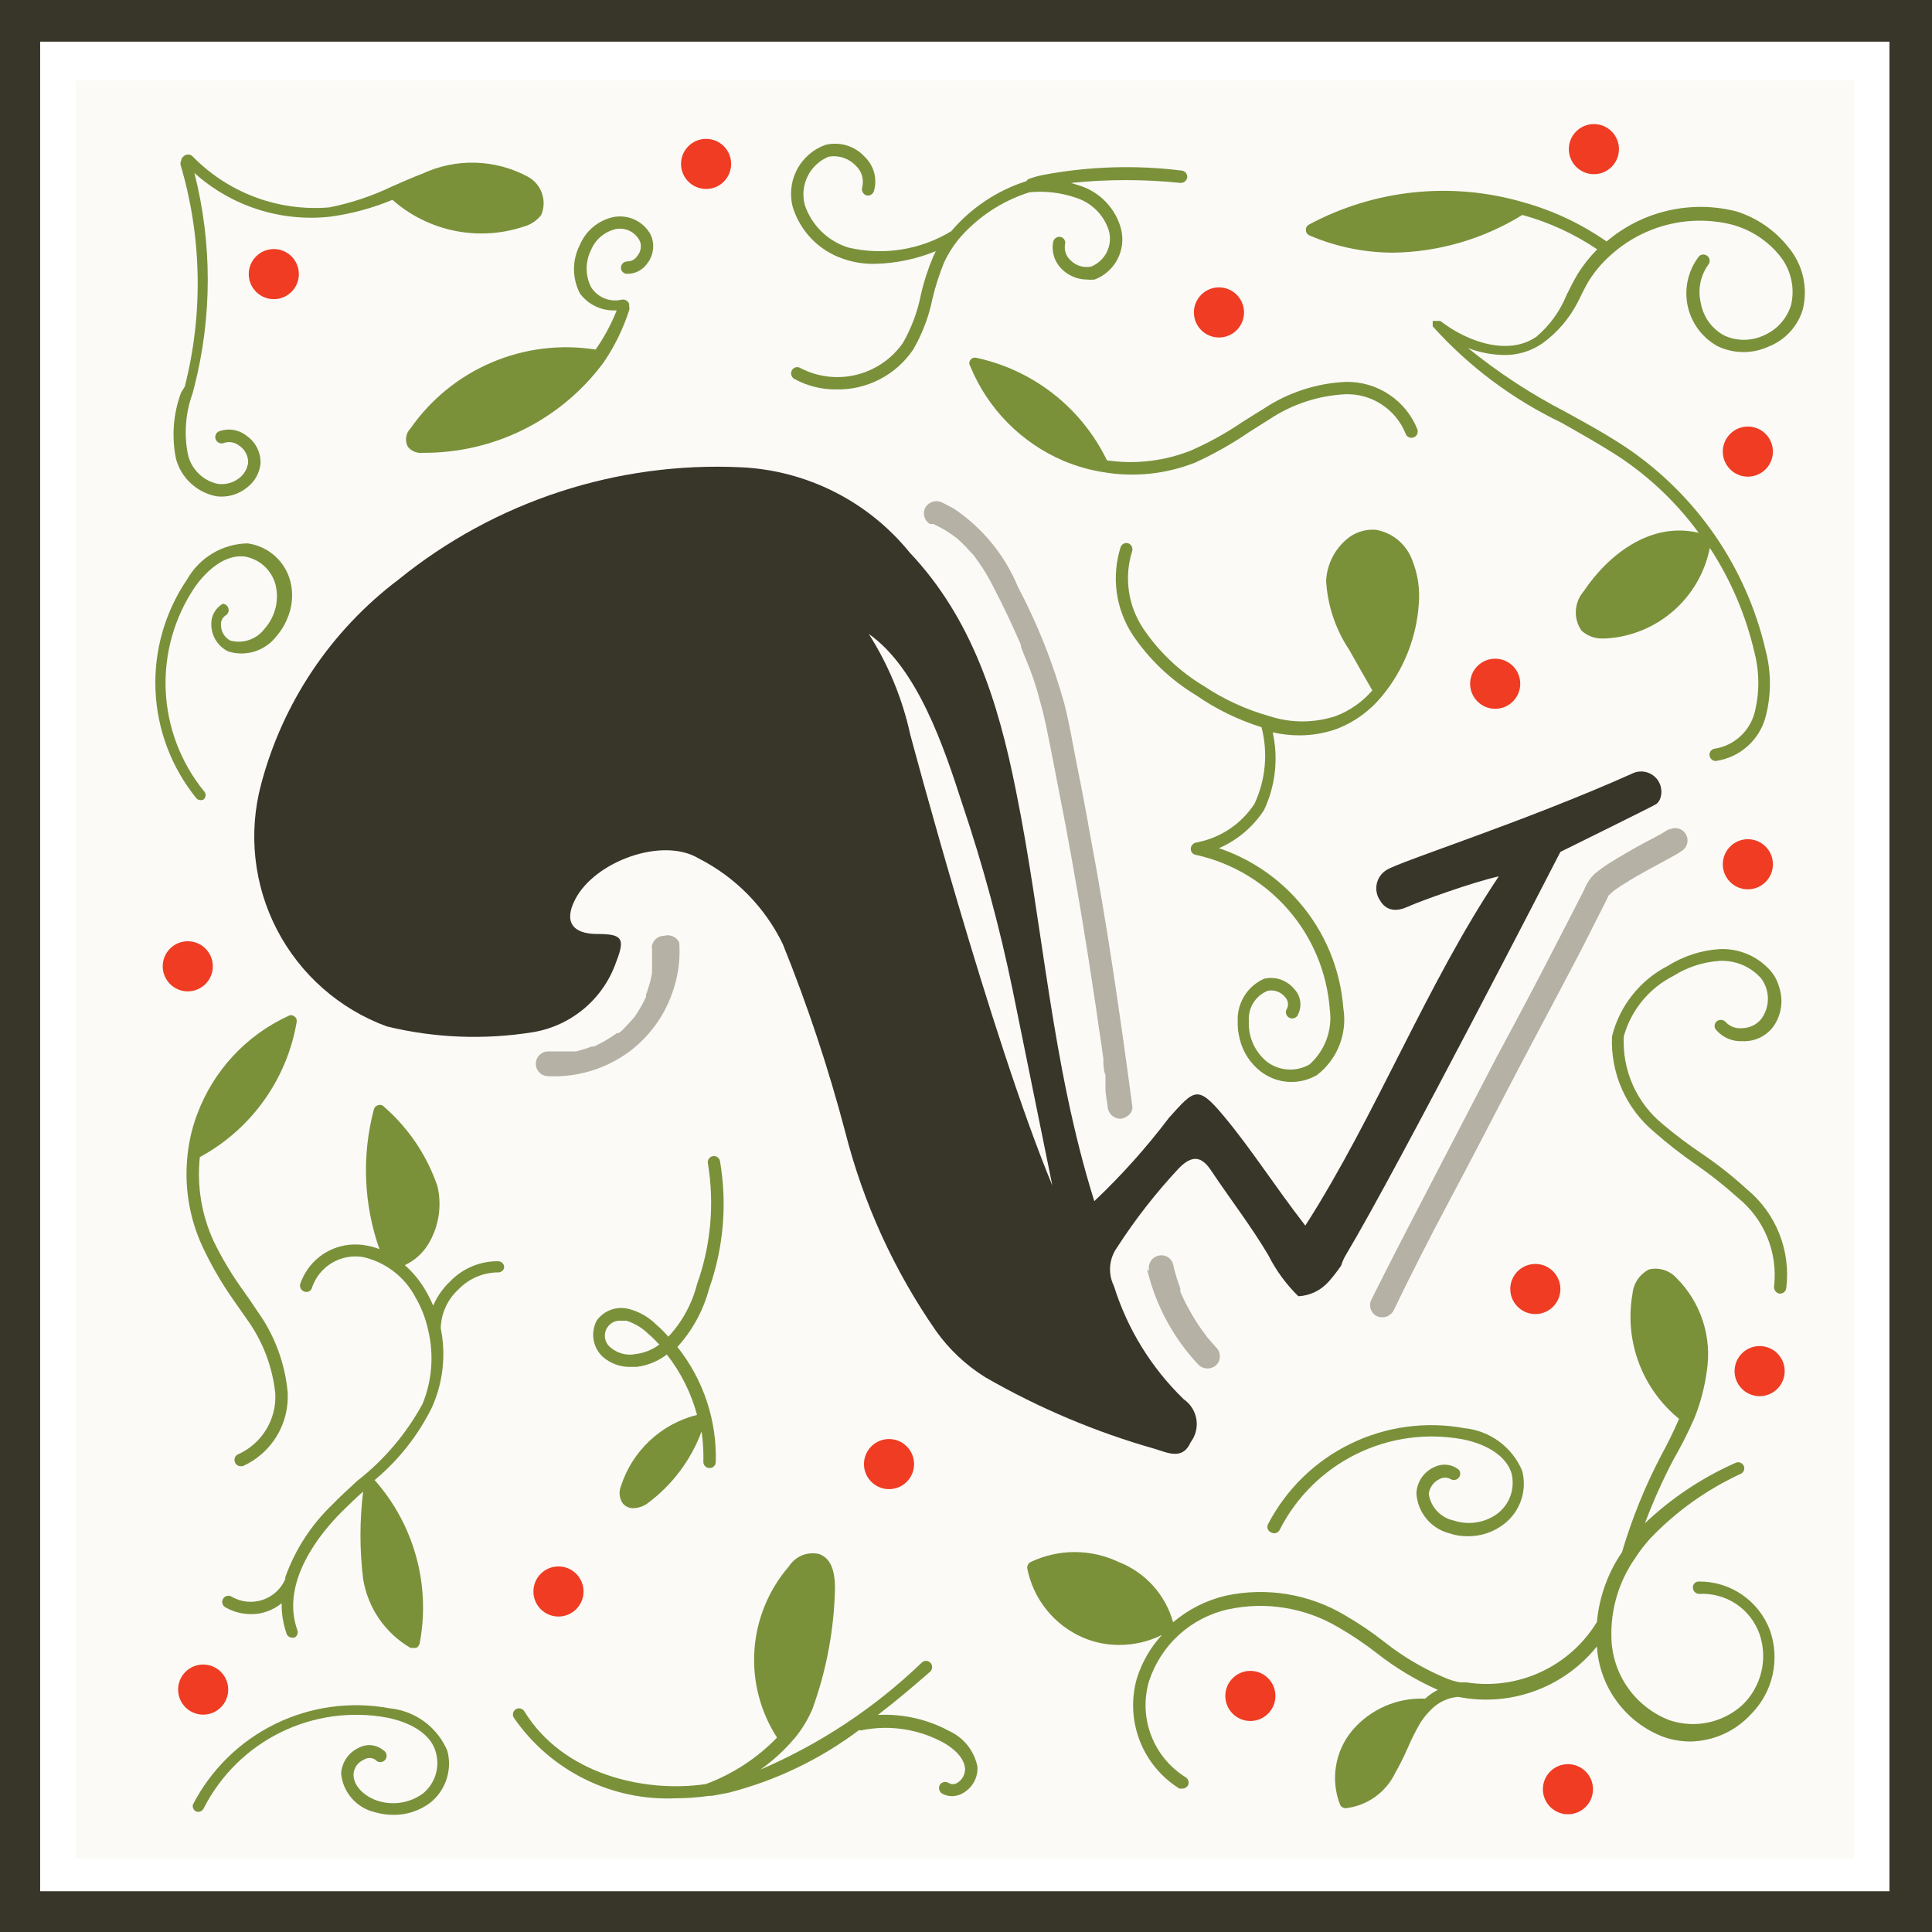 <svg width="64" height="64" viewBox="0 0 64 64" fill="none" xmlns="http://www.w3.org/2000/svg">
<path d="M64 64H0V0H64V64ZM1.33 62.65H62.59V1.38H1.33V62.65Z" fill="#383529"/>
<path d="M61.42 2.65H2.51V61.56H61.42V2.65Z" fill="#FBFAF7"/>
<path d="M38 42.05C38.281 43.239 38.871 44.333 39.71 45.22C39.789 45.292 39.893 45.333 40 45.333C40.107 45.333 40.211 45.292 40.29 45.22C40.328 45.182 40.358 45.137 40.379 45.087C40.4 45.037 40.41 44.984 40.41 44.93C40.41 44.876 40.4 44.823 40.379 44.773C40.358 44.723 40.328 44.678 40.29 44.64L40 44.31L39.95 44.24L39.83 44.08C39.665 43.85 39.515 43.609 39.38 43.36C39.31 43.24 39.25 43.12 39.19 42.99L39.1 42.79C39.1 42.79 39.1 42.72 39.1 42.68C39 42.42 38.92 42.152 38.86 41.88C38.846 41.828 38.822 41.78 38.789 41.738C38.757 41.696 38.716 41.661 38.669 41.635C38.623 41.608 38.571 41.592 38.518 41.586C38.465 41.58 38.411 41.585 38.36 41.6C38.255 41.628 38.166 41.697 38.112 41.79C38.058 41.884 38.042 41.995 38.07 42.1L38 42.05Z" fill="#B5B1A4"/>
<path d="M55.31 27.45C55.04 27.63 54.75 27.77 54.47 27.92C54.19 28.07 53.68 28.36 53.3 28.6C53.129 28.709 52.965 28.829 52.81 28.96C52.665 29.105 52.553 29.279 52.48 29.47C52.17 30.07 51.87 30.67 51.56 31.26C50.91 32.53 50.24 33.79 49.56 35.05L47.56 38.9C46.92 40.13 46.28 41.36 45.66 42.59L45.44 43.03C45.386 43.124 45.371 43.236 45.399 43.341C45.427 43.446 45.496 43.536 45.59 43.59C45.685 43.639 45.795 43.651 45.899 43.624C46.003 43.596 46.092 43.53 46.15 43.44C46.74 42.22 47.36 41 48 39.8C48.64 38.6 49.34 37.25 50 35.98C50.66 34.71 51.34 33.45 52 32.19C52.32 31.59 52.63 30.98 52.93 30.38C53.07 30.11 53.2 29.85 53.33 29.58C53.33 29.52 53.26 29.67 53.33 29.63C53.348 29.602 53.372 29.578 53.4 29.56L53.47 29.5C53.36 29.59 53.47 29.5 53.47 29.5C54.13 29.03 54.87 28.68 55.57 28.28L55.69 28.2C55.738 28.174 55.779 28.138 55.813 28.095C55.847 28.052 55.872 28.003 55.886 27.951C55.901 27.898 55.905 27.844 55.898 27.79C55.891 27.736 55.873 27.684 55.846 27.636C55.819 27.589 55.783 27.548 55.739 27.515C55.696 27.482 55.647 27.458 55.594 27.445C55.541 27.431 55.486 27.428 55.432 27.436C55.379 27.444 55.327 27.462 55.28 27.49L55.31 27.45Z" fill="#B5B1A4"/>
<path d="M30.92 17.36C31.171 17.474 31.409 17.615 31.63 17.78C31.71 17.84 31.63 17.78 31.63 17.78L31.71 17.84L31.86 17.98C31.955 18.068 32.045 18.162 32.13 18.26L32.25 18.39L32.31 18.47C32.31 18.47 32.31 18.4 32.31 18.47L32.54 18.8C32.687 19.029 32.82 19.266 32.94 19.51C33.24 20.08 33.51 20.66 33.77 21.25L33.82 21.37V21.42L33.91 21.66C33.98 21.82 34.04 21.98 34.11 22.15C34.23 22.47 34.34 22.79 34.43 23.15C34.63 23.83 34.75 24.53 34.89 25.23L35.31 27.4C35.58 28.85 35.83 30.31 36.06 31.77C36.17 32.5 36.29 33.24 36.39 33.97C36.45 34.34 36.5 34.7 36.55 35.07C36.55 35.25 36.55 35.44 36.62 35.62V35.76V35.82C36.62 35.88 36.62 35.75 36.62 35.82C36.62 35.89 36.62 36.01 36.62 36.11C36.62 36.21 36.67 36.47 36.69 36.65C36.695 36.757 36.74 36.859 36.816 36.934C36.891 37.01 36.993 37.055 37.1 37.06C37.3 37.06 37.54 36.87 37.51 36.65C37.31 35.14 37.1 33.65 36.87 32.13C36.64 30.61 36.39 29.13 36.12 27.7C35.99 26.95 35.85 26.21 35.7 25.47C35.55 24.73 35.44 24.03 35.26 23.32C34.888 21.975 34.372 20.674 33.72 19.44C33.284 18.387 32.546 17.486 31.6 16.85L31.22 16.65C31.125 16.601 31.015 16.589 30.911 16.616C30.807 16.644 30.718 16.71 30.66 16.8C30.606 16.894 30.591 17.006 30.619 17.111C30.647 17.216 30.716 17.306 30.81 17.36H30.92Z" fill="#B5B1A4"/>
<path d="M21.6 31.39C21.6 31.59 21.6 31.79 21.6 31.99V32.15C21.6 32.15 21.6 32.05 21.6 32.15C21.6 32.25 21.6 32.15 21.6 32.23L21.54 32.52L21.45 32.81C21.439 32.855 21.423 32.899 21.4 32.94V33.02C21.4 33.1 21.4 32.95 21.4 33.02C21.317 33.204 21.22 33.381 21.11 33.55L21.02 33.69L20.93 33.79L20.82 33.91L20.61 34.13L20.5 34.22H20.44C20.277 34.337 20.107 34.444 19.93 34.54L19.79 34.61C19.748 34.64 19.701 34.66 19.65 34.67H19.59L19.43 34.73L19.09 34.83H18.93H18.77H18.16C18.051 34.83 17.947 34.873 17.87 34.95C17.793 35.027 17.75 35.131 17.75 35.24C17.75 35.349 17.793 35.453 17.87 35.53C17.947 35.607 18.051 35.65 18.16 35.65C19.073 35.694 19.976 35.437 20.73 34.92C21.498 34.385 22.062 33.606 22.33 32.71C22.48 32.228 22.538 31.723 22.5 31.22C22.457 31.13 22.382 31.058 22.291 31.018C22.199 30.977 22.096 30.971 22 31C21.891 31 21.787 31.043 21.71 31.12C21.633 31.197 21.59 31.301 21.59 31.41L21.6 31.39Z" fill="#B5B1A4"/>
<path d="M18.5 53.55C18.958 53.55 19.33 53.178 19.33 52.72C19.33 52.262 18.958 51.89 18.5 51.89C18.042 51.89 17.67 52.262 17.67 52.72C17.67 53.178 18.042 53.55 18.5 53.55Z" fill="#EF3C23"/>
<path d="M6.22 32.84C6.678 32.84 7.05 32.468 7.05 32.01C7.05 31.552 6.678 31.18 6.22 31.18C5.762 31.18 5.39 31.552 5.39 32.01C5.39 32.468 5.762 32.84 6.22 32.84Z" fill="#EF3C23"/>
<path d="M14.04 27.07C14.498 27.07 14.87 26.698 14.87 26.24C14.87 25.782 14.498 25.41 14.04 25.41C13.582 25.41 13.21 25.782 13.21 26.24C13.21 26.698 13.582 27.07 14.04 27.07Z" fill="#EF3C23"/>
<path d="M23.39 6.26C23.849 6.26 24.22 5.888 24.22 5.43C24.22 4.972 23.849 4.6 23.39 4.6C22.932 4.6 22.56 4.972 22.56 5.43C22.56 5.888 22.932 6.26 23.39 6.26Z" fill="#EF3C23"/>
<path d="M57.9 15.79C58.358 15.79 58.73 15.418 58.73 14.96C58.73 14.502 58.358 14.13 57.9 14.13C57.442 14.13 57.07 14.502 57.07 14.96C57.07 15.418 57.442 15.79 57.9 15.79Z" fill="#EF3C23"/>
<path d="M52.8 5.77C53.258 5.77 53.63 5.398 53.63 4.94C53.63 4.482 53.258 4.11 52.8 4.11C52.342 4.11 51.97 4.482 51.97 4.94C51.97 5.398 52.342 5.77 52.8 5.77Z" fill="#EF3C23"/>
<path d="M40.38 11.18C40.838 11.18 41.21 10.808 41.21 10.35C41.21 9.892 40.838 9.52 40.38 9.52C39.922 9.52 39.55 9.892 39.55 10.35C39.55 10.808 39.922 11.18 40.38 11.18Z" fill="#EF3C23"/>
<path d="M57.9 29.46C58.358 29.46 58.73 29.088 58.73 28.63C58.73 28.172 58.358 27.8 57.9 27.8C57.442 27.8 57.07 28.172 57.07 28.63C57.07 29.088 57.442 29.46 57.9 29.46Z" fill="#EF3C23"/>
<path d="M49.53 23.48C49.988 23.48 50.36 23.108 50.36 22.65C50.36 22.192 49.988 21.82 49.53 21.82C49.072 21.82 48.7 22.192 48.7 22.65C48.7 23.108 49.072 23.48 49.53 23.48Z" fill="#EF3C23"/>
<path d="M50.86 43.53C51.318 43.53 51.69 43.158 51.69 42.7C51.69 42.242 51.318 41.87 50.86 41.87C50.402 41.87 50.03 42.242 50.03 42.7C50.03 43.158 50.402 43.53 50.86 43.53Z" fill="#EF3C23"/>
<path d="M58.29 46.25C58.748 46.25 59.12 45.878 59.12 45.42C59.12 44.962 58.748 44.59 58.29 44.59C57.832 44.59 57.46 44.962 57.46 45.42C57.46 45.878 57.832 46.25 58.29 46.25Z" fill="#EF3C23"/>
<path d="M51.94 60.1C52.398 60.1 52.77 59.728 52.77 59.27C52.77 58.812 52.398 58.44 51.94 58.44C51.482 58.44 51.11 58.812 51.11 59.27C51.11 59.728 51.482 60.1 51.94 60.1Z" fill="#EF3C23"/>
<path d="M41.42 57.01C41.878 57.01 42.25 56.638 42.25 56.18C42.25 55.722 41.878 55.35 41.42 55.35C40.962 55.35 40.59 55.722 40.59 56.18C40.59 56.638 40.962 57.01 41.42 57.01Z" fill="#EF3C23"/>
<path d="M9.07 9.91C9.528 9.91 9.9 9.538 9.9 9.08C9.9 8.622 9.528 8.25 9.07 8.25C8.612 8.25 8.24 8.622 8.24 9.08C8.24 9.538 8.612 9.91 9.07 9.91Z" fill="#EF3C23"/>
<path d="M29.45 49.33C29.908 49.33 30.28 48.958 30.28 48.5C30.28 48.042 29.908 47.67 29.45 47.67C28.992 47.67 28.62 48.042 28.62 48.5C28.62 48.958 28.992 49.33 29.45 49.33Z" fill="#EF3C23"/>
<path d="M6.73 56.8C7.188 56.8 7.56 56.428 7.56 55.97C7.56 55.512 7.188 55.14 6.73 55.14C6.272 55.14 5.9 55.512 5.9 55.97C5.9 56.428 6.272 56.8 6.73 56.8Z" fill="#EF3C23"/>
<path d="M11.84 49.05C11.56 49.31 11.26 49.58 10.99 49.86C10.299 50.527 9.771 51.345 9.45 52.25V52.31C9.38 52.472 9.275 52.618 9.145 52.737C9.014 52.856 8.859 52.946 8.691 53.001C8.522 53.056 8.344 53.074 8.168 53.055C7.992 53.036 7.823 52.98 7.67 52.89C7.647 52.876 7.622 52.867 7.595 52.863C7.569 52.859 7.542 52.861 7.516 52.867C7.49 52.873 7.465 52.885 7.444 52.901C7.422 52.917 7.404 52.937 7.39 52.96C7.376 52.983 7.367 53.008 7.363 53.035C7.359 53.062 7.361 53.089 7.367 53.114C7.374 53.141 7.385 53.165 7.401 53.187C7.417 53.208 7.437 53.226 7.46 53.24C7.718 53.39 8.011 53.47 8.31 53.47C8.483 53.474 8.656 53.447 8.82 53.39C9.006 53.329 9.179 53.234 9.33 53.11C9.325 53.45 9.379 53.788 9.49 54.11C9.503 54.152 9.53 54.189 9.566 54.214C9.602 54.239 9.646 54.252 9.69 54.25H9.75C9.795 54.228 9.83 54.191 9.848 54.144C9.867 54.098 9.867 54.047 9.85 54C9.27 52.38 10.66 50.75 11.28 50.12C11.52 49.88 11.77 49.64 12.03 49.41C11.911 50.373 11.911 51.347 12.03 52.31C12.107 52.782 12.288 53.232 12.559 53.626C12.831 54.02 13.186 54.349 13.6 54.59H13.7H13.79C13.842 54.558 13.881 54.508 13.9 54.45C14.084 53.493 14.045 52.506 13.786 51.566C13.528 50.627 13.057 49.759 12.41 49.03C13.199 48.373 13.842 47.559 14.3 46.64C14.676 45.814 14.781 44.89 14.6 44C14.606 43.759 14.66 43.521 14.76 43.301C14.86 43.081 15.002 42.884 15.18 42.72C15.349 42.542 15.552 42.4 15.777 42.302C16.002 42.204 16.245 42.152 16.49 42.15C16.537 42.154 16.584 42.141 16.622 42.113C16.661 42.086 16.688 42.046 16.7 42C16.703 41.973 16.7 41.946 16.692 41.92C16.684 41.894 16.67 41.87 16.652 41.849C16.635 41.828 16.613 41.812 16.588 41.8C16.564 41.788 16.537 41.781 16.51 41.78C16.209 41.776 15.911 41.834 15.634 41.951C15.356 42.068 15.107 42.241 14.9 42.46C14.665 42.684 14.478 42.952 14.35 43.25C14.28 43.085 14.2 42.925 14.11 42.77C13.926 42.446 13.69 42.156 13.41 41.91C13.734 41.759 14.005 41.516 14.19 41.21C14.537 40.634 14.645 39.945 14.49 39.29C14.143 38.278 13.536 37.374 12.73 36.67C12.706 36.642 12.675 36.621 12.639 36.61C12.604 36.599 12.566 36.599 12.53 36.61C12.492 36.619 12.458 36.639 12.431 36.668C12.405 36.696 12.387 36.732 12.38 36.77C11.981 38.291 12.047 39.897 12.57 41.38C12.413 41.317 12.248 41.273 12.08 41.25C11.627 41.175 11.162 41.265 10.769 41.503C10.376 41.742 10.082 42.113 9.94 42.55C9.931 42.603 9.943 42.657 9.972 42.702C10.002 42.746 10.048 42.778 10.1 42.79C10.126 42.797 10.153 42.799 10.179 42.796C10.206 42.792 10.231 42.783 10.254 42.769C10.276 42.755 10.296 42.736 10.31 42.714C10.325 42.691 10.335 42.666 10.34 42.64C10.458 42.302 10.691 42.017 10.998 41.834C11.305 41.651 11.667 41.582 12.02 41.64C12.389 41.722 12.736 41.884 13.036 42.114C13.337 42.343 13.584 42.636 13.76 42.97C13.963 43.318 14.108 43.696 14.19 44.09C14.377 44.894 14.31 45.736 14 46.5C13.463 47.489 12.728 48.358 11.84 49.05V49.05Z" fill="#7A913A"/>
<path d="M48.57 55.73H48.48H48.37C48.198 55.7 48.03 55.65 47.87 55.58C47.154 55.278 46.481 54.881 45.87 54.4C45.449 54.068 45.005 53.767 44.54 53.5C43.354 52.798 41.947 52.569 40.6 52.86C39.959 53.011 39.362 53.313 38.86 53.74V53.74C38.735 53.288 38.507 52.872 38.193 52.525C37.878 52.178 37.487 51.909 37.05 51.74C36.597 51.526 36.102 51.414 35.6 51.414C35.099 51.414 34.603 51.526 34.15 51.74C34.109 51.759 34.075 51.791 34.054 51.83C34.032 51.87 34.024 51.915 34.03 51.96C34.129 52.459 34.347 52.927 34.666 53.324C34.984 53.721 35.394 54.035 35.86 54.24C36.245 54.408 36.66 54.493 37.08 54.49C37.569 54.491 38.052 54.378 38.49 54.16C38.111 54.573 37.827 55.065 37.66 55.6C37.467 56.279 37.5 57.002 37.754 57.661C38.009 58.319 38.471 58.877 39.07 59.25H39.17C39.206 59.249 39.241 59.24 39.272 59.222C39.304 59.205 39.33 59.18 39.35 59.15C39.376 59.102 39.381 59.046 39.366 58.994C39.352 58.942 39.317 58.897 39.27 58.87C38.75 58.546 38.351 58.06 38.133 57.488C37.914 56.916 37.889 56.288 38.06 55.7C38.252 55.107 38.595 54.574 39.056 54.154C39.518 53.735 40.081 53.444 40.69 53.31C41.939 53.042 43.243 53.257 44.34 53.91C44.79 54.17 45.221 54.46 45.63 54.78C46.245 55.26 46.917 55.663 47.63 55.98C47.477 56.057 47.336 56.154 47.21 56.27C46.752 56.25 46.297 56.336 45.877 56.519C45.458 56.703 45.086 56.98 44.79 57.33C44.511 57.666 44.327 58.07 44.257 58.501C44.186 58.931 44.232 59.373 44.39 59.78C44.407 59.816 44.434 59.846 44.468 59.867C44.501 59.889 44.54 59.9 44.58 59.9C44.93 59.859 45.264 59.73 45.55 59.526C45.837 59.321 46.067 59.047 46.22 58.73C46.37 58.464 46.507 58.19 46.63 57.91C46.757 57.61 46.904 57.319 47.07 57.04C47.164 56.9 47.271 56.769 47.39 56.65V56.65C47.63 56.397 47.953 56.241 48.3 56.21C49.146 56.38 50.023 56.314 50.834 56.019C51.645 55.725 52.36 55.213 52.9 54.54C52.94 55.2 53.17 55.834 53.562 56.366C53.954 56.898 54.492 57.306 55.11 57.54C55.396 57.639 55.697 57.69 56 57.69C56.377 57.683 56.748 57.599 57.092 57.445C57.436 57.29 57.745 57.067 58 56.79C58.358 56.432 58.607 55.98 58.718 55.486C58.83 54.992 58.799 54.477 58.63 54C58.449 53.522 58.126 53.111 57.704 52.823C57.282 52.535 56.781 52.384 56.27 52.39C56.243 52.39 56.217 52.395 56.192 52.406C56.168 52.417 56.146 52.433 56.128 52.453C56.11 52.472 56.097 52.496 56.088 52.521C56.08 52.547 56.077 52.573 56.08 52.6C56.083 52.654 56.106 52.705 56.145 52.742C56.184 52.779 56.236 52.8 56.29 52.8C56.724 52.776 57.153 52.894 57.514 53.135C57.875 53.377 58.147 53.73 58.29 54.14C58.426 54.544 58.445 54.978 58.344 55.393C58.243 55.807 58.027 56.184 57.72 56.48C57.401 56.769 57.01 56.969 56.589 57.059C56.167 57.148 55.73 57.124 55.32 56.99C54.762 56.779 54.279 56.407 53.934 55.921C53.588 55.435 53.395 54.856 53.38 54.26C53.35 53.314 53.627 52.385 54.17 51.61C54.318 51.38 54.486 51.162 54.67 50.96C55.526 50.064 56.544 49.338 57.67 48.82C57.694 48.808 57.715 48.792 57.732 48.772C57.749 48.752 57.763 48.729 57.771 48.704C57.779 48.679 57.783 48.652 57.781 48.626C57.779 48.599 57.772 48.574 57.76 48.55C57.748 48.526 57.732 48.505 57.712 48.488C57.692 48.471 57.669 48.457 57.644 48.449C57.619 48.441 57.592 48.437 57.566 48.439C57.539 48.441 57.514 48.448 57.49 48.46C56.383 48.949 55.368 49.626 54.49 50.46C54.76 49.741 55.074 49.04 55.43 48.36C55.684 47.919 55.914 47.465 56.12 47C56.326 46.493 56.467 45.962 56.54 45.42C56.628 44.864 56.583 44.295 56.409 43.76C56.236 43.225 55.938 42.738 55.54 42.34C55.428 42.215 55.285 42.122 55.125 42.071C54.965 42.02 54.794 42.013 54.63 42.05C54.478 42.126 54.348 42.239 54.251 42.379C54.155 42.519 54.096 42.681 54.08 42.85C53.943 43.616 54.013 44.405 54.284 45.135C54.555 45.865 55.016 46.509 55.62 47V47C55.43 47.45 55.21 47.88 55.03 48.21C54.493 49.235 54.058 50.31 53.73 51.42C53.261 52.107 52.975 52.902 52.9 53.73C52.458 54.455 51.81 55.033 51.039 55.389C50.268 55.745 49.409 55.864 48.57 55.73V55.73Z" fill="#7A913A"/>
<path d="M41.56 26.62C41.139 27.27 40.477 27.727 39.72 27.89C39.667 27.904 39.621 27.938 39.592 27.984C39.562 28.03 39.551 28.086 39.56 28.14C39.571 28.185 39.597 28.225 39.633 28.254C39.669 28.283 39.714 28.299 39.76 28.3V28.3C40.627 28.107 41.383 27.583 41.87 26.84C42.251 26.036 42.353 25.128 42.16 24.26C42.452 24.326 42.751 24.36 43.05 24.36C43.476 24.359 43.899 24.285 44.3 24.14C44.878 23.913 45.388 23.541 45.78 23.06C46.498 22.194 46.925 21.123 47 20C47.041 19.506 46.966 19.009 46.78 18.55C46.685 18.293 46.524 18.066 46.313 17.89C46.103 17.715 45.85 17.598 45.58 17.55C45.399 17.535 45.217 17.557 45.044 17.616C44.872 17.674 44.714 17.767 44.58 17.89C44.387 18.06 44.23 18.267 44.118 18.499C44.006 18.731 43.942 18.983 43.93 19.24C43.976 20.054 44.239 20.841 44.69 21.52L45.11 22.26L45.46 22.87C45.134 23.25 44.718 23.542 44.25 23.72C43.532 23.957 42.758 23.957 42.04 23.72C41.269 23.503 40.536 23.165 39.87 22.72C39.072 22.241 38.39 21.592 37.87 20.82C37.623 20.449 37.461 20.028 37.397 19.587C37.333 19.146 37.368 18.696 37.5 18.27C37.52 18.218 37.518 18.161 37.495 18.11C37.473 18.06 37.431 18.02 37.38 18C37.354 17.991 37.327 17.987 37.3 17.988C37.273 17.99 37.246 17.997 37.222 18.009C37.198 18.021 37.176 18.038 37.158 18.059C37.141 18.08 37.128 18.104 37.12 18.13C36.968 18.613 36.925 19.123 36.994 19.625C37.063 20.127 37.243 20.606 37.52 21.03C38.066 21.842 38.782 22.524 39.62 23.03C40.285 23.491 41.017 23.849 41.79 24.09C42.008 24.934 41.927 25.829 41.56 26.62V26.62Z" fill="#7A913A"/>
<path d="M22.14 44.28C22.017 44.137 21.883 44.003 21.74 43.88C21.488 43.629 21.174 43.449 20.83 43.36C20.636 43.31 20.43 43.319 20.241 43.387C20.052 43.454 19.888 43.578 19.77 43.74C19.666 43.933 19.628 44.155 19.662 44.372C19.696 44.589 19.801 44.789 19.96 44.94C20.218 45.169 20.555 45.291 20.9 45.28H21.09C21.454 45.234 21.799 45.093 22.09 44.87C22.554 45.463 22.894 46.143 23.09 46.87V46.87C22.504 47.016 21.965 47.31 21.524 47.723C21.083 48.136 20.755 48.655 20.57 49.23C20.532 49.322 20.517 49.423 20.527 49.523C20.538 49.622 20.573 49.718 20.63 49.8C20.673 49.853 20.729 49.895 20.791 49.922C20.854 49.95 20.922 49.963 20.99 49.96C21.156 49.954 21.316 49.898 21.45 49.8C22.265 49.197 22.887 48.37 23.24 47.42C23.289 47.751 23.309 48.086 23.3 48.42C23.299 48.447 23.303 48.474 23.312 48.5C23.322 48.525 23.336 48.548 23.355 48.568C23.374 48.588 23.396 48.603 23.421 48.614C23.446 48.624 23.473 48.63 23.5 48.63V48.63C23.526 48.631 23.552 48.627 23.577 48.619C23.602 48.61 23.625 48.596 23.644 48.579C23.664 48.561 23.68 48.54 23.691 48.516C23.702 48.492 23.709 48.466 23.71 48.44C23.752 47.056 23.302 45.703 22.44 44.62C22.939 44.07 23.299 43.408 23.49 42.69C23.97 41.334 24.094 39.878 23.85 38.46C23.839 38.407 23.808 38.36 23.763 38.33C23.718 38.3 23.663 38.289 23.61 38.3C23.557 38.311 23.51 38.342 23.48 38.387C23.45 38.432 23.439 38.487 23.45 38.54C23.672 39.882 23.548 41.259 23.09 42.54C22.924 43.191 22.598 43.789 22.14 44.28ZM21.04 44.86C20.899 44.884 20.755 44.878 20.617 44.842C20.479 44.805 20.351 44.74 20.24 44.65C20.151 44.585 20.087 44.492 20.056 44.387C20.025 44.281 20.03 44.168 20.07 44.066C20.11 43.963 20.182 43.877 20.276 43.82C20.37 43.763 20.481 43.738 20.59 43.75H20.75C21.02 43.835 21.267 43.982 21.47 44.18C21.601 44.292 21.724 44.413 21.84 44.54C21.596 44.724 21.305 44.835 21 44.86H21.04Z" fill="#7A913A"/>
<path d="M19.21 9.72C19.081 9.471 19.014 9.195 19.014 8.915C19.014 8.635 19.081 8.359 19.21 8.11C19.307 7.879 19.459 7.674 19.652 7.514C19.846 7.354 20.075 7.243 20.32 7.19C20.553 7.146 20.793 7.174 21.01 7.27C21.226 7.367 21.407 7.527 21.53 7.73C21.558 7.781 21.581 7.835 21.6 7.89C21.642 8.033 21.65 8.183 21.622 8.329C21.594 8.476 21.532 8.613 21.44 8.73C21.365 8.837 21.264 8.924 21.147 8.984C21.03 9.043 20.901 9.073 20.77 9.07C20.743 9.07 20.716 9.065 20.691 9.054C20.666 9.043 20.644 9.028 20.625 9.008C20.606 8.988 20.592 8.965 20.582 8.94C20.573 8.914 20.569 8.887 20.57 8.86C20.573 8.806 20.596 8.755 20.635 8.718C20.674 8.681 20.726 8.66 20.78 8.66C20.846 8.66 20.91 8.644 20.968 8.612C21.026 8.581 21.075 8.535 21.11 8.48C21.163 8.417 21.2 8.343 21.218 8.263C21.235 8.182 21.232 8.099 21.21 8.02C21.144 7.865 21.026 7.737 20.877 7.658C20.727 7.58 20.555 7.556 20.39 7.59C20.21 7.633 20.043 7.718 19.902 7.838C19.761 7.958 19.651 8.109 19.58 8.28C19.483 8.471 19.433 8.681 19.433 8.895C19.433 9.109 19.483 9.319 19.58 9.51C19.683 9.675 19.834 9.804 20.013 9.879C20.192 9.954 20.39 9.972 20.58 9.93C20.632 9.916 20.687 9.922 20.735 9.946C20.782 9.97 20.82 10.01 20.84 10.06C20.845 10.09 20.845 10.12 20.84 10.15C20.855 10.192 20.855 10.238 20.84 10.28C20.644 10.891 20.361 11.47 20 12C19.308 12.938 18.403 13.7 17.36 14.221C16.318 14.743 15.166 15.009 14 15C13.908 15.011 13.815 14.998 13.729 14.963C13.644 14.928 13.568 14.872 13.51 14.8C13.458 14.702 13.439 14.59 13.455 14.48C13.471 14.37 13.522 14.269 13.6 14.19C14.274 13.224 15.206 12.467 16.29 12.005C17.374 11.543 18.566 11.396 19.73 11.58C20.013 11.176 20.248 10.739 20.43 10.28C20.196 10.297 19.961 10.255 19.748 10.157C19.535 10.059 19.349 9.909 19.21 9.72Z" fill="#7A913A"/>
<path d="M43.38 7.8C44.258 8.176 45.204 8.37 46.16 8.37C47.67 8.346 49.145 7.914 50.43 7.12C51.313 7.363 52.151 7.748 52.91 8.26C52.663 8.508 52.445 8.783 52.26 9.08C52.13 9.3 52.01 9.54 51.9 9.76C51.684 10.298 51.341 10.775 50.9 11.15C49.99 11.79 48.64 11.35 47.71 10.63H47.46V10.81C48.658 12.142 50.105 13.226 51.72 14C52.37 14.37 53.05 14.75 53.66 15.15C54.67 15.824 55.553 16.67 56.27 17.65C54.67 17.27 53.27 18.38 52.46 19.59C52.305 19.768 52.215 19.992 52.202 20.228C52.189 20.463 52.255 20.696 52.39 20.89C52.489 20.981 52.606 21.051 52.733 21.096C52.861 21.14 52.995 21.159 53.13 21.15H53.2C54.025 21.102 54.81 20.78 55.432 20.238C56.055 19.695 56.48 18.96 56.64 18.15C57.335 19.21 57.836 20.385 58.12 21.62C58.289 22.276 58.289 22.964 58.12 23.62C58.038 23.922 57.87 24.193 57.638 24.402C57.406 24.612 57.118 24.75 56.81 24.8C56.784 24.802 56.758 24.81 56.735 24.823C56.711 24.835 56.691 24.852 56.674 24.872C56.657 24.893 56.645 24.916 56.637 24.942C56.63 24.967 56.627 24.994 56.63 25.02C56.635 25.07 56.658 25.117 56.694 25.152C56.731 25.187 56.779 25.208 56.83 25.21V25.21C57.221 25.156 57.587 24.988 57.882 24.726C58.178 24.465 58.389 24.121 58.49 23.74C58.678 23.022 58.678 22.268 58.49 21.55C57.855 18.796 56.196 16.386 53.85 14.81C53.23 14.4 52.55 14.02 51.85 13.64C50.708 13.047 49.629 12.341 48.63 11.53C49.01 11.675 49.413 11.752 49.82 11.76C50.277 11.768 50.725 11.632 51.1 11.37C51.593 11.013 51.994 10.543 52.27 10C52.38 9.78 52.49 9.55 52.61 9.34C52.816 9.003 53.072 8.699 53.37 8.44C53.904 7.959 54.548 7.617 55.246 7.442C55.943 7.268 56.672 7.267 57.37 7.44C57.981 7.604 58.526 7.953 58.93 8.44C59.123 8.667 59.26 8.937 59.329 9.227C59.399 9.517 59.399 9.82 59.33 10.11C59.261 10.332 59.145 10.536 58.989 10.709C58.834 10.881 58.643 11.018 58.43 11.11C58.223 11.207 57.998 11.257 57.77 11.257C57.542 11.257 57.317 11.207 57.11 11.11C56.908 11 56.734 10.845 56.601 10.658C56.468 10.471 56.378 10.257 56.34 10.03C56.287 9.808 56.284 9.578 56.331 9.355C56.378 9.132 56.473 8.922 56.61 8.74C56.633 8.697 56.64 8.647 56.631 8.6C56.621 8.552 56.595 8.509 56.557 8.478C56.519 8.447 56.472 8.431 56.423 8.431C56.374 8.431 56.327 8.449 56.29 8.48C56.109 8.71 55.981 8.976 55.915 9.261C55.848 9.545 55.845 9.841 55.905 10.127C55.965 10.413 56.087 10.682 56.262 10.916C56.438 11.15 56.662 11.342 56.92 11.48C57.182 11.6 57.467 11.663 57.755 11.663C58.043 11.663 58.328 11.6 58.59 11.48C58.859 11.374 59.101 11.208 59.297 10.995C59.492 10.782 59.637 10.527 59.72 10.25C59.808 9.895 59.811 9.525 59.729 9.169C59.648 8.813 59.483 8.481 59.25 8.2C58.806 7.632 58.199 7.213 57.51 7C56.767 6.812 55.99 6.805 55.243 6.979C54.497 7.153 53.803 7.503 53.22 8C52.381 7.413 51.447 6.973 50.46 6.7V6.7C48.088 6.007 45.538 6.272 43.36 7.44C43.326 7.458 43.298 7.486 43.281 7.52C43.263 7.553 43.255 7.592 43.26 7.63C43.261 7.667 43.273 7.703 43.295 7.733C43.316 7.763 43.346 7.786 43.38 7.8V7.8Z" fill="#7A913A"/>
<path d="M27.92 8.57C28.267 8.692 28.633 8.75 29 8.74C29.687 8.722 30.364 8.58 31 8.32L30.91 8.51C30.735 8.923 30.597 9.352 30.5 9.79C30.389 10.341 30.189 10.871 29.91 11.36C29.541 11.888 28.992 12.263 28.367 12.416C27.741 12.569 27.081 12.489 26.51 12.19C26.487 12.176 26.461 12.167 26.433 12.164C26.407 12.16 26.379 12.162 26.353 12.169C26.327 12.177 26.302 12.19 26.281 12.207C26.26 12.224 26.243 12.246 26.23 12.27C26.205 12.318 26.199 12.374 26.214 12.426C26.229 12.478 26.263 12.523 26.31 12.55C26.735 12.785 27.214 12.905 27.7 12.9C28.202 12.911 28.698 12.796 29.143 12.565C29.589 12.334 29.969 11.996 30.25 11.58C30.555 11.056 30.771 10.485 30.89 9.89C30.988 9.477 31.119 9.073 31.28 8.68C31.407 8.412 31.564 8.161 31.75 7.93V7.93C32.371 7.199 33.186 6.659 34.1 6.37C34.62 6.318 35.146 6.38 35.64 6.55C35.895 6.631 36.126 6.77 36.316 6.958C36.505 7.146 36.647 7.376 36.73 7.63C36.798 7.866 36.776 8.119 36.669 8.341C36.562 8.562 36.377 8.736 36.15 8.83C36.029 8.855 35.904 8.85 35.785 8.815C35.666 8.781 35.558 8.717 35.47 8.63C35.396 8.565 35.34 8.482 35.306 8.39C35.273 8.297 35.264 8.197 35.28 8.1C35.288 8.074 35.29 8.048 35.287 8.021C35.284 7.994 35.276 7.969 35.263 7.945C35.25 7.922 35.232 7.902 35.211 7.885C35.19 7.869 35.166 7.857 35.14 7.85C35.087 7.838 35.031 7.847 34.985 7.875C34.938 7.903 34.904 7.947 34.89 8C34.857 8.165 34.866 8.336 34.917 8.497C34.968 8.658 35.058 8.804 35.18 8.92C35.396 9.133 35.686 9.255 35.99 9.26C36.08 9.27 36.17 9.27 36.26 9.26C36.59 9.136 36.863 8.892 37.023 8.578C37.184 8.264 37.222 7.901 37.13 7.56C37.04 7.236 36.871 6.939 36.639 6.695C36.407 6.45 36.119 6.267 35.8 6.16L35.48 6.06C36.687 5.935 37.903 5.935 39.11 6.06C39.164 6.061 39.215 6.041 39.256 6.007C39.296 5.972 39.323 5.923 39.33 5.87C39.333 5.816 39.315 5.763 39.279 5.722C39.244 5.681 39.194 5.655 39.14 5.65C37.622 5.462 36.084 5.509 34.58 5.79C34.399 5.824 34.222 5.874 34.05 5.94L34 6C33.031 6.31 32.169 6.885 31.51 7.66C30.488 8.28 29.264 8.474 28.1 8.2C27.766 8.095 27.461 7.913 27.211 7.668C26.961 7.423 26.772 7.122 26.66 6.79C26.575 6.473 26.608 6.135 26.753 5.841C26.898 5.546 27.146 5.315 27.45 5.19C27.613 5.162 27.781 5.174 27.938 5.226C28.095 5.279 28.237 5.369 28.35 5.49C28.447 5.58 28.518 5.694 28.555 5.821C28.592 5.948 28.593 6.082 28.56 6.21C28.546 6.262 28.552 6.317 28.576 6.365C28.6 6.412 28.64 6.45 28.69 6.47C28.743 6.486 28.8 6.48 28.849 6.453C28.898 6.427 28.934 6.383 28.95 6.33C29.008 6.132 29.01 5.922 28.958 5.723C28.905 5.524 28.798 5.343 28.65 5.2C28.488 5.021 28.281 4.889 28.05 4.818C27.82 4.748 27.574 4.742 27.34 4.8C26.93 4.948 26.592 5.246 26.393 5.634C26.194 6.022 26.15 6.471 26.27 6.89C26.396 7.279 26.61 7.633 26.896 7.925C27.183 8.217 27.533 8.437 27.92 8.57V8.57Z" fill="#7A913A"/>
<path d="M58.77 42.6C58.761 42.654 58.772 42.71 58.801 42.756C58.831 42.802 58.877 42.836 58.93 42.85C58.983 42.859 59.037 42.847 59.082 42.818C59.126 42.788 59.158 42.742 59.17 42.69C59.25 42.072 59.171 41.443 58.94 40.864C58.709 40.284 58.334 39.774 57.85 39.38C57.398 38.966 56.916 38.585 56.41 38.24C55.948 37.932 55.504 37.598 55.08 37.24C54.652 36.89 54.312 36.444 54.088 35.939C53.864 35.433 53.762 34.882 53.79 34.33C53.91 33.901 54.117 33.502 54.4 33.157C54.682 32.813 55.033 32.531 55.43 32.33C55.893 32.037 56.423 31.865 56.97 31.83C57.227 31.819 57.483 31.865 57.721 31.965C57.958 32.066 58.169 32.218 58.34 32.41C58.485 32.605 58.564 32.842 58.564 33.085C58.564 33.328 58.485 33.565 58.34 33.76C58.262 33.854 58.164 33.93 58.053 33.981C57.943 34.033 57.822 34.06 57.7 34.06C57.597 34.069 57.494 34.054 57.398 34.016C57.303 33.978 57.218 33.918 57.15 33.84C57.11 33.805 57.058 33.785 57.005 33.785C56.952 33.785 56.9 33.805 56.86 33.84C56.84 33.859 56.825 33.881 56.814 33.906C56.803 33.931 56.798 33.958 56.798 33.985C56.798 34.012 56.803 34.039 56.814 34.064C56.825 34.089 56.84 34.111 56.86 34.13C56.967 34.251 57.1 34.346 57.249 34.409C57.398 34.471 57.559 34.499 57.72 34.49C57.91 34.499 58.1 34.463 58.274 34.385C58.448 34.307 58.6 34.188 58.72 34.04C58.861 33.852 58.954 33.633 58.993 33.402C59.031 33.17 59.013 32.933 58.94 32.71C58.889 32.516 58.797 32.335 58.67 32.18C58.461 31.936 58.2 31.742 57.905 31.614C57.611 31.486 57.291 31.427 56.97 31.44C56.356 31.479 55.761 31.672 55.24 32C54.785 32.235 54.386 32.565 54.069 32.967C53.751 33.368 53.523 33.833 53.4 34.33C53.373 34.931 53.486 35.529 53.728 36.079C53.971 36.629 54.338 37.115 54.8 37.5C55.236 37.882 55.693 38.239 56.17 38.57C56.657 38.906 57.121 39.274 57.56 39.67C57.992 40.017 58.33 40.467 58.541 40.98C58.753 41.492 58.831 42.049 58.77 42.6V42.6Z" fill="#7A913A"/>
<path d="M17.37 56.69C17.342 56.644 17.297 56.61 17.244 56.597C17.192 56.584 17.137 56.592 17.09 56.62C17.044 56.648 17.01 56.693 16.997 56.745C16.984 56.798 16.992 56.854 17.02 56.9C17.616 57.766 18.422 58.465 19.364 58.932C20.305 59.4 21.35 59.619 22.4 59.57C22.765 59.569 23.129 59.542 23.49 59.49H23.58L24.12 59.39C25.69 58.99 27.165 58.283 28.46 57.31C28.498 57.326 28.542 57.326 28.58 57.31C29.488 57.135 30.427 57.28 31.24 57.72C31.49 57.86 31.93 58.16 31.97 58.59C31.971 58.684 31.948 58.777 31.903 58.86C31.857 58.942 31.791 59.011 31.71 59.06C31.667 59.088 31.616 59.102 31.565 59.102C31.514 59.102 31.463 59.088 31.42 59.06C31.396 59.045 31.37 59.036 31.343 59.031C31.315 59.027 31.287 59.028 31.261 59.035C31.233 59.041 31.208 59.053 31.186 59.069C31.163 59.086 31.144 59.106 31.13 59.13C31.106 59.177 31.1 59.232 31.113 59.283C31.126 59.334 31.157 59.38 31.2 59.41C31.3 59.468 31.414 59.499 31.53 59.5C31.672 59.5 31.811 59.459 31.93 59.38C32.075 59.292 32.193 59.166 32.272 59.017C32.351 58.867 32.389 58.699 32.38 58.53C32.33 58.271 32.218 58.028 32.055 57.821C31.891 57.614 31.68 57.449 31.44 57.34C30.717 56.95 29.9 56.767 29.08 56.81C29.68 56.35 30.26 55.86 30.82 55.37C30.857 55.331 30.878 55.279 30.878 55.225C30.878 55.171 30.857 55.119 30.82 55.08C30.801 55.06 30.779 55.045 30.754 55.034C30.729 55.023 30.702 55.018 30.675 55.018C30.648 55.018 30.621 55.023 30.596 55.034C30.571 55.045 30.549 55.06 30.53 55.08C28.978 56.572 27.169 57.771 25.19 58.62C25.617 58.317 26.003 57.961 26.34 57.56C26.573 57.275 26.765 56.958 26.91 56.62C27.377 55.337 27.63 53.985 27.66 52.62C27.66 52 27.51 51.62 27.14 51.48C26.953 51.435 26.755 51.449 26.576 51.52C26.397 51.592 26.245 51.718 26.14 51.88C25.467 52.656 25.064 53.629 24.992 54.653C24.92 55.678 25.183 56.698 25.74 57.56V57.56C25.078 58.243 24.272 58.77 23.38 59.1C21.35 59.4 18.65 58.78 17.37 56.69Z" fill="#7A913A"/>
<path d="M6.48 60C6.504 60.012 6.531 60.018 6.557 60.02C6.584 60.021 6.611 60.017 6.636 60.007C6.661 59.998 6.685 59.984 6.704 59.965C6.724 59.947 6.739 59.925 6.75 59.9C7.304 58.811 8.195 57.93 9.291 57.389C10.387 56.848 11.629 56.677 12.83 56.9C13.23 56.98 14.2 57.25 14.43 58.02C14.507 58.27 14.508 58.537 14.431 58.786C14.354 59.036 14.204 59.257 14 59.42C13.79 59.57 13.548 59.67 13.293 59.712C13.038 59.753 12.777 59.736 12.53 59.66C12.14 59.54 11.71 59.21 11.71 58.78C11.716 58.673 11.752 58.571 11.813 58.484C11.876 58.397 11.961 58.33 12.06 58.29C12.115 58.254 12.179 58.235 12.245 58.235C12.311 58.235 12.375 58.254 12.43 58.29C12.449 58.315 12.473 58.335 12.501 58.35C12.528 58.364 12.559 58.372 12.59 58.373C12.621 58.374 12.652 58.368 12.681 58.356C12.71 58.343 12.735 58.325 12.756 58.301C12.776 58.278 12.791 58.25 12.8 58.22C12.808 58.19 12.81 58.158 12.804 58.127C12.799 58.096 12.787 58.067 12.769 58.042C12.751 58.016 12.727 57.995 12.7 57.98C12.587 57.886 12.449 57.828 12.302 57.813C12.156 57.799 12.009 57.829 11.88 57.9C11.714 57.977 11.572 58.097 11.47 58.249C11.367 58.401 11.309 58.577 11.3 58.76C11.331 59.06 11.454 59.344 11.653 59.572C11.852 59.799 12.116 59.959 12.41 60.03C12.611 60.089 12.82 60.119 13.03 60.12C13.47 60.124 13.898 59.984 14.25 59.72C14.502 59.519 14.689 59.25 14.79 58.945C14.892 58.639 14.902 58.311 14.82 58C14.658 57.615 14.395 57.28 14.059 57.032C13.723 56.784 13.326 56.631 12.91 56.59C11.625 56.35 10.296 56.531 9.122 57.105C7.947 57.68 6.989 58.618 6.39 59.78C6.381 59.822 6.385 59.865 6.401 59.904C6.417 59.943 6.445 59.977 6.48 60V60Z" fill="#7A913A"/>
<path d="M42.12 50.77C42.144 50.782 42.169 50.789 42.196 50.791C42.222 50.793 42.249 50.79 42.274 50.781C42.299 50.773 42.322 50.76 42.342 50.742C42.362 50.725 42.378 50.704 42.39 50.68C42.942 49.591 43.832 48.711 44.926 48.17C46.02 47.629 47.26 47.457 48.46 47.68C48.87 47.76 49.83 48.04 50.07 48.8C50.131 49.041 50.122 49.296 50.042 49.532C49.962 49.768 49.815 49.975 49.62 50.13C49.414 50.285 49.174 50.387 48.919 50.429C48.665 50.471 48.405 50.45 48.16 50.37C47.948 50.325 47.755 50.217 47.607 50.06C47.459 49.903 47.362 49.704 47.33 49.49C47.342 49.385 47.38 49.285 47.441 49.2C47.503 49.114 47.585 49.045 47.68 49C47.738 48.967 47.803 48.949 47.87 48.949C47.937 48.949 48.002 48.967 48.06 49C48.102 49.024 48.151 49.032 48.199 49.024C48.246 49.015 48.289 48.991 48.321 48.955C48.353 48.918 48.371 48.872 48.372 48.824C48.374 48.776 48.359 48.728 48.33 48.69C48.217 48.598 48.079 48.54 47.933 48.524C47.788 48.508 47.641 48.535 47.51 48.6C47.34 48.676 47.196 48.798 47.091 48.951C46.987 49.105 46.928 49.285 46.92 49.47C46.939 49.776 47.053 50.067 47.247 50.304C47.441 50.541 47.704 50.711 48 50.79C48.2 50.858 48.409 50.892 48.62 50.89C49.058 50.895 49.485 50.751 49.83 50.48C50.092 50.276 50.288 49.999 50.393 49.684C50.498 49.369 50.508 49.03 50.42 48.71C50.256 48.327 49.992 47.995 49.656 47.749C49.32 47.503 48.924 47.351 48.51 47.31C47.226 47.074 45.901 47.257 44.729 47.831C43.556 48.405 42.6 49.341 42 50.5C41.989 50.526 41.983 50.553 41.983 50.581C41.983 50.609 41.989 50.636 42 50.661C42.012 50.687 42.028 50.71 42.049 50.728C42.069 50.747 42.094 50.761 42.12 50.77V50.77Z" fill="#7A913A"/>
<path d="M6.75 26.48C6.769 26.462 6.785 26.441 6.795 26.416C6.806 26.392 6.812 26.366 6.812 26.34C6.812 26.314 6.806 26.288 6.795 26.264C6.785 26.239 6.769 26.218 6.75 26.2C5.983 25.253 5.541 24.085 5.489 22.868C5.436 21.651 5.777 20.449 6.46 19.44C6.7 19.1 7.34 18.33 8.13 18.44C8.369 18.486 8.59 18.598 8.767 18.765C8.944 18.931 9.07 19.145 9.13 19.38C9.19 19.631 9.188 19.893 9.126 20.144C9.063 20.395 8.941 20.627 8.77 20.82C8.642 20.994 8.465 21.125 8.262 21.196C8.058 21.268 7.838 21.276 7.63 21.22C7.537 21.171 7.459 21.098 7.404 21.008C7.35 20.918 7.321 20.815 7.32 20.71C7.313 20.642 7.327 20.573 7.359 20.513C7.391 20.453 7.44 20.403 7.5 20.37C7.532 20.343 7.555 20.307 7.567 20.267C7.578 20.227 7.577 20.184 7.564 20.145C7.551 20.105 7.527 20.07 7.494 20.044C7.461 20.018 7.422 20.003 7.38 20C7.258 20.07 7.158 20.173 7.091 20.296C7.024 20.42 6.992 20.56 7 20.7C7.003 20.884 7.057 21.064 7.156 21.219C7.255 21.374 7.395 21.499 7.56 21.58C7.849 21.671 8.159 21.67 8.448 21.577C8.736 21.484 8.989 21.303 9.17 21.06C9.307 20.902 9.418 20.723 9.5 20.53C9.683 20.133 9.725 19.685 9.62 19.26C9.535 18.933 9.355 18.638 9.102 18.413C8.849 18.189 8.535 18.045 8.2 18C7.792 18.008 7.393 18.121 7.042 18.33C6.692 18.539 6.401 18.835 6.2 19.19C5.463 20.272 5.095 21.563 5.151 22.871C5.207 24.18 5.684 25.435 6.51 26.45C6.541 26.48 6.582 26.5 6.625 26.505C6.668 26.511 6.712 26.502 6.75 26.48V26.48Z" fill="#7A913A"/>
<path d="M39.45 28.08C39.444 28.107 39.444 28.135 39.45 28.162C39.455 28.189 39.466 28.215 39.482 28.237C39.498 28.26 39.519 28.279 39.542 28.293C39.566 28.307 39.593 28.317 39.62 28.32C40.809 28.583 41.882 29.222 42.68 30.142C43.478 31.063 43.958 32.215 44.05 33.43C44.097 33.767 44.061 34.11 43.944 34.429C43.827 34.748 43.633 35.033 43.38 35.26C43.164 35.384 42.917 35.443 42.668 35.429C42.419 35.415 42.18 35.328 41.98 35.18C41.777 35.018 41.617 34.81 41.51 34.574C41.404 34.337 41.356 34.079 41.37 33.82C41.355 33.608 41.408 33.397 41.521 33.217C41.635 33.037 41.802 32.898 42 32.82C42.105 32.8 42.214 32.809 42.314 32.846C42.414 32.883 42.503 32.947 42.57 33.03C42.617 33.078 42.648 33.139 42.661 33.204C42.673 33.27 42.666 33.338 42.64 33.4C42.621 33.425 42.608 33.453 42.601 33.484C42.595 33.514 42.595 33.546 42.602 33.576C42.609 33.606 42.623 33.635 42.642 33.659C42.662 33.683 42.687 33.703 42.715 33.717C42.743 33.73 42.773 33.738 42.804 33.738C42.836 33.738 42.867 33.731 42.895 33.718C42.923 33.705 42.948 33.686 42.968 33.662C42.988 33.638 43.002 33.61 43.01 33.58C43.072 33.447 43.093 33.299 43.069 33.155C43.046 33.011 42.98 32.876 42.88 32.77C42.763 32.624 42.607 32.514 42.43 32.452C42.253 32.39 42.063 32.379 41.88 32.42C41.611 32.538 41.384 32.733 41.227 32.98C41.071 33.228 40.991 33.517 41 33.81C40.993 34.019 41.017 34.228 41.07 34.43C41.175 34.856 41.422 35.233 41.77 35.5C42.034 35.701 42.352 35.819 42.683 35.839C43.014 35.858 43.344 35.779 43.63 35.61C43.961 35.354 44.216 35.014 44.369 34.625C44.522 34.236 44.568 33.813 44.5 33.4C44.401 32.096 43.885 30.859 43.027 29.872C42.17 28.885 41.017 28.2 39.74 27.92C39.711 27.909 39.679 27.905 39.648 27.907C39.617 27.91 39.586 27.919 39.559 27.934C39.531 27.949 39.507 27.97 39.489 27.995C39.47 28.02 39.457 28.049 39.45 28.08V28.08Z" fill="#7A913A"/>
<path d="M6.71 41.3C6.993 41.904 7.327 42.483 7.71 43.03L8.17 43.69C8.701 44.418 9.028 45.274 9.12 46.17C9.14 46.587 9.034 47.001 8.817 47.357C8.599 47.714 8.28 47.997 7.9 48.17C7.875 48.179 7.852 48.193 7.832 48.211C7.812 48.229 7.796 48.251 7.785 48.275C7.774 48.299 7.768 48.325 7.767 48.352C7.766 48.379 7.771 48.405 7.78 48.43C7.793 48.471 7.818 48.506 7.852 48.531C7.886 48.556 7.928 48.57 7.97 48.57H8.04C8.505 48.361 8.897 48.016 9.163 47.581C9.429 47.145 9.557 46.639 9.53 46.13C9.443 45.16 9.097 44.231 8.53 43.44C8.38 43.21 8.22 42.98 8.07 42.77C7.688 42.244 7.353 41.685 7.07 41.1C6.675 40.233 6.52 39.277 6.62 38.33C7.461 37.875 8.188 37.234 8.744 36.456C9.3 35.678 9.672 34.783 9.83 33.84C9.833 33.805 9.827 33.769 9.811 33.737C9.795 33.705 9.77 33.679 9.74 33.66C9.71 33.64 9.676 33.63 9.64 33.63C9.604 33.63 9.57 33.64 9.54 33.66C8.154 34.3 7.076 35.461 6.54 36.89C6.378 37.311 6.271 37.752 6.22 38.2V38.2C6.091 39.259 6.26 40.333 6.71 41.3V41.3Z" fill="#7A913A"/>
<path d="M39.6 15.32C40.217 15.037 40.809 14.702 41.37 14.32L42.05 13.89C42.797 13.393 43.664 13.107 44.56 13.06C44.986 13.045 45.407 13.162 45.765 13.395C46.123 13.627 46.4 13.964 46.56 14.36C46.568 14.386 46.581 14.41 46.599 14.431C46.616 14.452 46.638 14.469 46.662 14.481C46.686 14.493 46.713 14.5 46.74 14.502C46.767 14.503 46.794 14.499 46.82 14.49C46.86 14.479 46.895 14.456 46.92 14.423C46.945 14.391 46.959 14.351 46.96 14.31C46.965 14.287 46.965 14.263 46.96 14.24C46.774 13.765 46.448 13.358 46.024 13.074C45.6 12.789 45.1 12.642 44.59 12.65C43.616 12.693 42.672 13.001 41.86 13.54L41.17 13.97C40.63 14.339 40.058 14.657 39.46 14.92C38.575 15.274 37.613 15.388 36.67 15.25C36.253 14.39 35.646 13.637 34.894 13.047C34.142 12.458 33.265 12.049 32.33 11.85C32.294 11.844 32.257 11.848 32.223 11.862C32.19 11.876 32.161 11.9 32.14 11.93C32.12 11.96 32.11 11.994 32.11 12.03C32.11 12.066 32.12 12.1 32.14 12.13C32.72 13.544 33.834 14.672 35.24 15.27C35.657 15.444 36.093 15.569 36.54 15.64V15.64C37.57 15.817 38.629 15.706 39.6 15.32V15.32Z" fill="#7A913A"/>
<path d="M6 13C5.738 13.703 5.679 14.465 5.83 15.2C5.914 15.512 6.085 15.793 6.322 16.012C6.559 16.232 6.853 16.38 7.17 16.44C7.347 16.463 7.527 16.45 7.698 16.402C7.87 16.354 8.031 16.271 8.17 16.16C8.297 16.067 8.403 15.949 8.482 15.813C8.561 15.677 8.611 15.526 8.63 15.37C8.639 15.186 8.601 15.003 8.518 14.838C8.436 14.674 8.313 14.533 8.16 14.43C8.03 14.328 7.876 14.262 7.713 14.239C7.549 14.216 7.383 14.237 7.23 14.3C7.187 14.327 7.155 14.368 7.14 14.417C7.125 14.466 7.128 14.518 7.149 14.564C7.17 14.611 7.206 14.648 7.253 14.669C7.299 14.691 7.351 14.694 7.4 14.68C7.486 14.647 7.579 14.637 7.671 14.651C7.762 14.665 7.848 14.703 7.92 14.76C8.015 14.822 8.092 14.906 8.144 15.006C8.197 15.106 8.223 15.217 8.22 15.33C8.191 15.533 8.083 15.716 7.92 15.84C7.822 15.916 7.709 15.973 7.589 16.005C7.469 16.038 7.343 16.046 7.22 16.03C6.974 15.979 6.748 15.857 6.571 15.679C6.393 15.502 6.271 15.276 6.22 15.03C6.092 14.361 6.147 13.67 6.38 13.03L6.44 12.8C7.03 10.48 7.03 8.05 6.44 5.73C7.043 6.273 7.754 6.682 8.526 6.932C9.298 7.182 10.113 7.266 10.92 7.18C11.635 7.085 12.334 6.897 13 6.62C13.583 7.134 14.29 7.487 15.051 7.643C15.813 7.8 16.602 7.754 17.34 7.51C17.574 7.448 17.782 7.311 17.93 7.12C18.028 6.887 18.034 6.625 17.947 6.387C17.86 6.15 17.686 5.954 17.46 5.84C16.929 5.559 16.341 5.405 15.741 5.389C15.14 5.373 14.545 5.497 14 5.75C13.66 5.88 13.32 6.03 13 6.17C12.336 6.491 11.633 6.726 10.91 6.87C10.075 6.94 9.234 6.824 8.449 6.53C7.664 6.236 6.954 5.771 6.37 5.17C6.351 5.153 6.329 5.139 6.305 5.131C6.281 5.122 6.255 5.119 6.23 5.12C6.202 5.119 6.175 5.124 6.149 5.134C6.123 5.145 6.099 5.16 6.08 5.18C6.058 5.197 6.039 5.217 6.025 5.242C6.011 5.266 6.003 5.292 6 5.32C5.985 5.351 5.977 5.385 5.977 5.42C5.977 5.455 5.985 5.489 6 5.52C6.689 7.896 6.731 10.413 6.12 12.81L6 13Z" fill="#7A913A"/>
<path d="M54.06 25.63C50.43 27.25 46.41 28.52 45.93 28.82C45.848 28.87 45.778 28.936 45.722 29.014C45.667 29.091 45.628 29.18 45.607 29.273C45.587 29.366 45.585 29.463 45.603 29.557C45.62 29.651 45.657 29.741 45.71 29.82C45.93 30.2 46.28 30.2 46.65 30.03C47.02 29.86 48.76 29.23 49.65 29.03C47.26 32.59 45.57 36.97 43.24 40.6C42.24 39.31 41.49 38.12 40.58 37.02C39.67 35.92 39.58 36.08 38.73 37.02C37.981 38.01 37.152 38.937 36.25 39.79C34.82 35.22 34.56 30.64 33.65 26.17C33.07 23.27 32.21 20.5 30.14 18.31C29.462 17.472 28.614 16.786 27.653 16.299C26.691 15.811 25.637 15.532 24.56 15.48C20.445 15.281 16.4 16.605 13.2 19.2C10.966 20.886 9.364 23.274 8.65 25.98C8.218 27.595 8.405 29.313 9.175 30.797C9.945 32.281 11.241 33.423 12.81 34C14.401 34.388 16.054 34.452 17.67 34.19C18.293 34.084 18.875 33.812 19.357 33.404C19.839 32.996 20.203 32.466 20.41 31.87C20.72 31.08 20.61 30.94 19.79 30.94C18.97 30.94 18.67 30.54 19.05 29.8C19.7 28.53 21.95 27.71 23.15 28.44C24.36 29.056 25.336 30.049 25.93 31.27C26.751 33.301 27.443 35.382 28 37.5C28.599 39.855 29.615 42.084 31 44.08C31.44 44.702 32.002 45.229 32.65 45.63C34.419 46.647 36.307 47.443 38.27 48C38.69 48.13 39.18 48.37 39.44 47.78C39.522 47.672 39.581 47.549 39.614 47.417C39.647 47.286 39.653 47.149 39.632 47.016C39.61 46.882 39.562 46.754 39.489 46.64C39.417 46.525 39.322 46.427 39.21 46.35C38.139 45.312 37.345 44.023 36.9 42.6C36.8 42.399 36.757 42.175 36.775 41.951C36.792 41.727 36.87 41.513 37 41.33C37.606 40.39 38.296 39.507 39.06 38.69C39.5 38.25 39.81 38.3 40.13 38.79C40.75 39.72 41.44 40.61 42.01 41.57C42.265 42.079 42.603 42.542 43.01 42.94C43.2 42.93 43.386 42.883 43.558 42.8C43.73 42.718 43.883 42.602 44.01 42.46C44.162 42.289 44.302 42.109 44.43 41.92C44.467 41.793 44.521 41.672 44.59 41.56C46.28 38.74 51.69 28.22 51.69 28.22C51.69 28.22 54.69 26.74 54.86 26.64C54.919 26.597 54.964 26.538 54.99 26.47C55.04 26.343 55.049 26.204 55.018 26.072C54.987 25.94 54.916 25.82 54.815 25.729C54.714 25.638 54.588 25.579 54.453 25.562C54.318 25.544 54.181 25.568 54.06 25.63V25.63ZM30.15 24.32C29.892 23.142 29.428 22.018 28.78 21C30.4 22.14 31.27 24.75 31.88 26.64C32.557 28.648 33.111 30.695 33.54 32.77L34.86 39.27C32.83 34.39 30.15 24.32 30.15 24.32Z" fill="#383529"/>
</svg>
